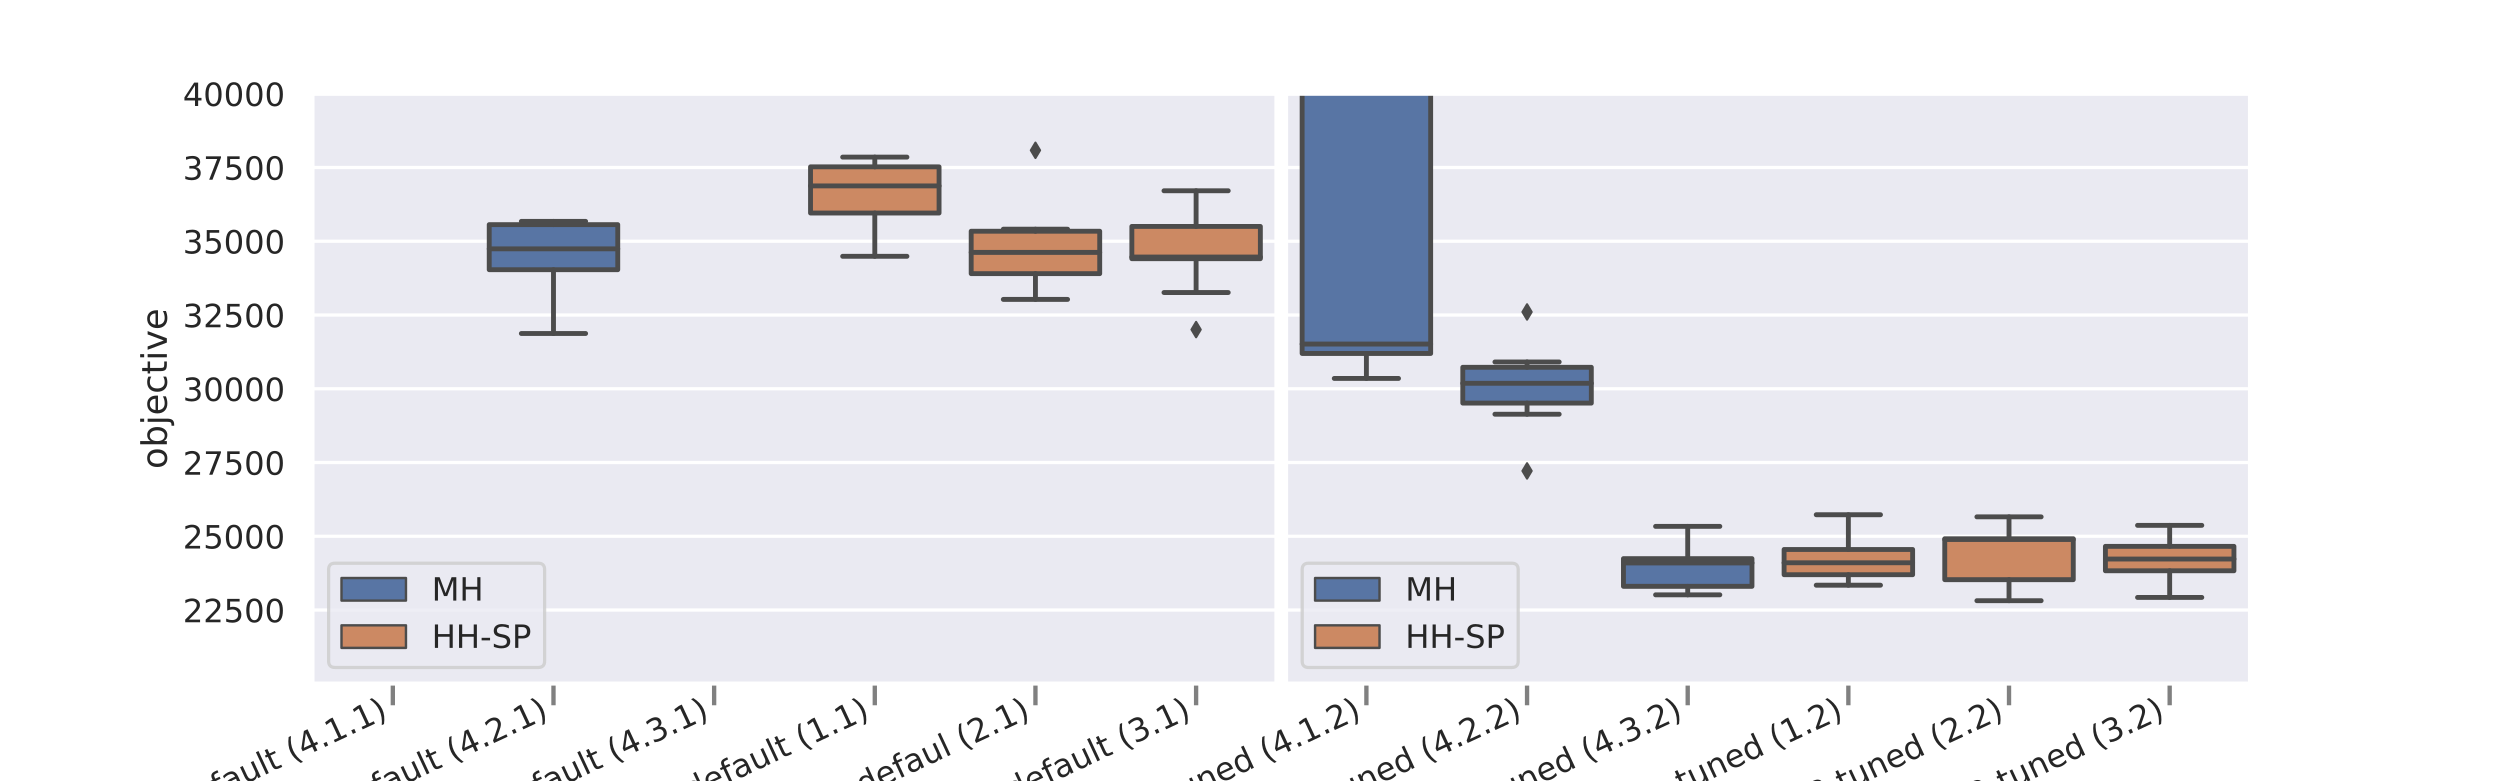 <?xml version="1.0" encoding="utf-8" standalone="no"?>
<!DOCTYPE svg PUBLIC "-//W3C//DTD SVG 1.1//EN"
  "http://www.w3.org/Graphics/SVG/1.1/DTD/svg11.dtd">
<!-- Created with matplotlib (https://matplotlib.org/) -->
<svg height="360pt" version="1.1" viewBox="0 0 1152 360" width="1152pt" xmlns="http://www.w3.org/2000/svg" xmlns:xlink="http://www.w3.org/1999/xlink">
 <defs>
  <style type="text/css">
*{stroke-linecap:butt;stroke-linejoin:round;}
  </style>
 </defs>
 <g id="figure_1">
  <g id="patch_1">
   <path d="M 0 360 
L 1152 360 
L 1152 0 
L 0 0 
z
" style="fill:#ffffff;"/>
  </g>
  <g id="axes_1">
   <g id="patch_2">
    <path d="M 144 315 
L 588.179 315 
L 588.179 43.2 
L 144 43.2 
z
" style="fill:#eaeaf2;"/>
   </g>
   <g id="matplotlib.axis_1">
    <g id="xtick_1">
     <g id="line2d_1">
      <defs>
       <path d="M 0 0 
L 0 10 
" id="m8cfad25445" style="stroke:#808080;stroke-width:2;"/>
      </defs>
      <g>
       <use style="fill:#808080;stroke:#808080;stroke-width:2;" x="181.015" xlink:href="#m8cfad25445" y="315"/>
      </g>
     </g>
     <g id="text_1">
      <!-- py.ES default (4.1.1) -->
      <defs>
       <path d="M 18.109 8.203 
L 18.109 -20.797 
L 9.078 -20.797 
L 9.078 54.688 
L 18.109 54.688 
L 18.109 46.391 
Q 20.953 51.266 25.266 53.625 
Q 29.594 56 35.594 56 
Q 45.562 56 51.781 48.094 
Q 58.016 40.188 58.016 27.297 
Q 58.016 14.406 51.781 6.484 
Q 45.562 -1.422 35.594 -1.422 
Q 29.594 -1.422 25.266 0.953 
Q 20.953 3.328 18.109 8.203 
z
M 48.688 27.297 
Q 48.688 37.203 44.609 42.844 
Q 40.531 48.484 33.406 48.484 
Q 26.266 48.484 22.188 42.844 
Q 18.109 37.203 18.109 27.297 
Q 18.109 17.391 22.188 11.75 
Q 26.266 6.109 33.406 6.109 
Q 40.531 6.109 44.609 11.75 
Q 48.688 17.391 48.688 27.297 
z
" id="DejaVuSans-112"/>
       <path d="M 32.172 -5.078 
Q 28.375 -14.844 24.75 -17.812 
Q 21.141 -20.797 15.094 -20.797 
L 7.906 -20.797 
L 7.906 -13.281 
L 13.188 -13.281 
Q 16.891 -13.281 18.938 -11.516 
Q 21 -9.766 23.484 -3.219 
L 25.094 0.875 
L 2.984 54.688 
L 12.5 54.688 
L 29.594 11.922 
L 46.688 54.688 
L 56.203 54.688 
z
" id="DejaVuSans-121"/>
       <path d="M 10.688 12.406 
L 21 12.406 
L 21 0 
L 10.688 0 
z
" id="DejaVuSans-46"/>
       <path d="M 9.812 72.906 
L 55.906 72.906 
L 55.906 64.594 
L 19.672 64.594 
L 19.672 43.016 
L 54.391 43.016 
L 54.391 34.719 
L 19.672 34.719 
L 19.672 8.297 
L 56.781 8.297 
L 56.781 0 
L 9.812 0 
z
" id="DejaVuSans-69"/>
       <path d="M 53.516 70.516 
L 53.516 60.891 
Q 47.906 63.578 42.922 64.891 
Q 37.938 66.219 33.297 66.219 
Q 25.25 66.219 20.875 63.094 
Q 16.5 59.969 16.5 54.203 
Q 16.5 49.359 19.406 46.891 
Q 22.312 44.438 30.422 42.922 
L 36.375 41.703 
Q 47.406 39.594 52.656 34.297 
Q 57.906 29 57.906 20.125 
Q 57.906 9.516 50.797 4.047 
Q 43.703 -1.422 29.984 -1.422 
Q 24.812 -1.422 18.969 -0.25 
Q 13.141 0.922 6.891 3.219 
L 6.891 13.375 
Q 12.891 10.016 18.656 8.297 
Q 24.422 6.594 29.984 6.594 
Q 38.422 6.594 43.016 9.906 
Q 47.609 13.234 47.609 19.391 
Q 47.609 24.75 44.312 27.781 
Q 41.016 30.812 33.5 32.328 
L 27.484 33.5 
Q 16.453 35.688 11.516 40.375 
Q 6.594 45.062 6.594 53.422 
Q 6.594 63.094 13.406 68.656 
Q 20.219 74.219 32.172 74.219 
Q 37.312 74.219 42.625 73.281 
Q 47.953 72.359 53.516 70.516 
z
" id="DejaVuSans-83"/>
       <path id="DejaVuSans-32"/>
       <path d="M 45.406 46.391 
L 45.406 75.984 
L 54.391 75.984 
L 54.391 0 
L 45.406 0 
L 45.406 8.203 
Q 42.578 3.328 38.25 0.953 
Q 33.938 -1.422 27.875 -1.422 
Q 17.969 -1.422 11.734 6.484 
Q 5.516 14.406 5.516 27.297 
Q 5.516 40.188 11.734 48.094 
Q 17.969 56 27.875 56 
Q 33.938 56 38.25 53.625 
Q 42.578 51.266 45.406 46.391 
z
M 14.797 27.297 
Q 14.797 17.391 18.875 11.75 
Q 22.953 6.109 30.078 6.109 
Q 37.203 6.109 41.297 11.75 
Q 45.406 17.391 45.406 27.297 
Q 45.406 37.203 41.297 42.844 
Q 37.203 48.484 30.078 48.484 
Q 22.953 48.484 18.875 42.844 
Q 14.797 37.203 14.797 27.297 
z
" id="DejaVuSans-100"/>
       <path d="M 56.203 29.594 
L 56.203 25.203 
L 14.891 25.203 
Q 15.484 15.922 20.484 11.062 
Q 25.484 6.203 34.422 6.203 
Q 39.594 6.203 44.453 7.469 
Q 49.312 8.734 54.109 11.281 
L 54.109 2.781 
Q 49.266 0.734 44.188 -0.344 
Q 39.109 -1.422 33.891 -1.422 
Q 20.797 -1.422 13.156 6.188 
Q 5.516 13.812 5.516 26.812 
Q 5.516 40.234 12.766 48.109 
Q 20.016 56 32.328 56 
Q 43.359 56 49.781 48.891 
Q 56.203 41.797 56.203 29.594 
z
M 47.219 32.234 
Q 47.125 39.594 43.094 43.984 
Q 39.062 48.391 32.422 48.391 
Q 24.906 48.391 20.391 44.141 
Q 15.875 39.891 15.188 32.172 
z
" id="DejaVuSans-101"/>
       <path d="M 37.109 75.984 
L 37.109 68.5 
L 28.516 68.5 
Q 23.688 68.5 21.797 66.547 
Q 19.922 64.594 19.922 59.516 
L 19.922 54.688 
L 34.719 54.688 
L 34.719 47.703 
L 19.922 47.703 
L 19.922 0 
L 10.891 0 
L 10.891 47.703 
L 2.297 47.703 
L 2.297 54.688 
L 10.891 54.688 
L 10.891 58.5 
Q 10.891 67.625 15.141 71.797 
Q 19.391 75.984 28.609 75.984 
z
" id="DejaVuSans-102"/>
       <path d="M 34.281 27.484 
Q 23.391 27.484 19.188 25 
Q 14.984 22.516 14.984 16.5 
Q 14.984 11.719 18.141 8.906 
Q 21.297 6.109 26.703 6.109 
Q 34.188 6.109 38.703 11.406 
Q 43.219 16.703 43.219 25.484 
L 43.219 27.484 
z
M 52.203 31.203 
L 52.203 0 
L 43.219 0 
L 43.219 8.297 
Q 40.141 3.328 35.547 0.953 
Q 30.953 -1.422 24.312 -1.422 
Q 15.922 -1.422 10.953 3.297 
Q 6 8.016 6 15.922 
Q 6 25.141 12.172 29.828 
Q 18.359 34.516 30.609 34.516 
L 43.219 34.516 
L 43.219 35.406 
Q 43.219 41.609 39.141 45 
Q 35.062 48.391 27.688 48.391 
Q 23 48.391 18.547 47.266 
Q 14.109 46.141 10.016 43.891 
L 10.016 52.203 
Q 14.938 54.109 19.578 55.047 
Q 24.219 56 28.609 56 
Q 40.484 56 46.344 49.844 
Q 52.203 43.703 52.203 31.203 
z
" id="DejaVuSans-97"/>
       <path d="M 8.5 21.578 
L 8.5 54.688 
L 17.484 54.688 
L 17.484 21.922 
Q 17.484 14.156 20.5 10.266 
Q 23.531 6.391 29.594 6.391 
Q 36.859 6.391 41.078 11.031 
Q 45.312 15.672 45.312 23.688 
L 45.312 54.688 
L 54.297 54.688 
L 54.297 0 
L 45.312 0 
L 45.312 8.406 
Q 42.047 3.422 37.719 1 
Q 33.406 -1.422 27.688 -1.422 
Q 18.266 -1.422 13.375 4.438 
Q 8.5 10.297 8.5 21.578 
z
M 31.109 56 
z
" id="DejaVuSans-117"/>
       <path d="M 9.422 75.984 
L 18.406 75.984 
L 18.406 0 
L 9.422 0 
z
" id="DejaVuSans-108"/>
       <path d="M 18.312 70.219 
L 18.312 54.688 
L 36.812 54.688 
L 36.812 47.703 
L 18.312 47.703 
L 18.312 18.016 
Q 18.312 11.328 20.141 9.422 
Q 21.969 7.516 27.594 7.516 
L 36.812 7.516 
L 36.812 0 
L 27.594 0 
Q 17.188 0 13.234 3.875 
Q 9.281 7.766 9.281 18.016 
L 9.281 47.703 
L 2.688 47.703 
L 2.688 54.688 
L 9.281 54.688 
L 9.281 70.219 
z
" id="DejaVuSans-116"/>
       <path d="M 31 75.875 
Q 24.469 64.656 21.281 53.656 
Q 18.109 42.672 18.109 31.391 
Q 18.109 20.125 21.312 9.062 
Q 24.516 -2 31 -13.188 
L 23.188 -13.188 
Q 15.875 -1.703 12.234 9.375 
Q 8.594 20.453 8.594 31.391 
Q 8.594 42.281 12.203 53.312 
Q 15.828 64.359 23.188 75.875 
z
" id="DejaVuSans-40"/>
       <path d="M 37.797 64.312 
L 12.891 25.391 
L 37.797 25.391 
z
M 35.203 72.906 
L 47.609 72.906 
L 47.609 25.391 
L 58.016 25.391 
L 58.016 17.188 
L 47.609 17.188 
L 47.609 0 
L 37.797 0 
L 37.797 17.188 
L 4.891 17.188 
L 4.891 26.703 
z
" id="DejaVuSans-52"/>
       <path d="M 12.406 8.297 
L 28.516 8.297 
L 28.516 63.922 
L 10.984 60.406 
L 10.984 69.391 
L 28.422 72.906 
L 38.281 72.906 
L 38.281 8.297 
L 54.391 8.297 
L 54.391 0 
L 12.406 0 
z
" id="DejaVuSans-49"/>
       <path d="M 8.016 75.875 
L 15.828 75.875 
Q 23.141 64.359 26.781 53.312 
Q 30.422 42.281 30.422 31.391 
Q 30.422 20.453 26.781 9.375 
Q 23.141 -1.703 15.828 -13.188 
L 8.016 -13.188 
Q 14.5 -2 17.703 9.062 
Q 20.906 20.125 20.906 31.391 
Q 20.906 42.672 17.703 53.656 
Q 14.5 64.656 8.016 75.875 
z
" id="DejaVuSans-41"/>
      </defs>
      <g style="fill:#262626;" transform="translate(41.247 394.793)rotate(-25)scale(0.148 -0.148)">
       <use xlink:href="#DejaVuSans-112"/>
       <use x="63.477" xlink:href="#DejaVuSans-121"/>
       <use x="122.438" xlink:href="#DejaVuSans-46"/>
       <use x="154.225" xlink:href="#DejaVuSans-69"/>
       <use x="217.408" xlink:href="#DejaVuSans-83"/>
       <use x="280.885" xlink:href="#DejaVuSans-32"/>
       <use x="312.672" xlink:href="#DejaVuSans-100"/>
       <use x="376.148" xlink:href="#DejaVuSans-101"/>
       <use x="437.672" xlink:href="#DejaVuSans-102"/>
       <use x="472.877" xlink:href="#DejaVuSans-97"/>
       <use x="534.156" xlink:href="#DejaVuSans-117"/>
       <use x="597.535" xlink:href="#DejaVuSans-108"/>
       <use x="625.318" xlink:href="#DejaVuSans-116"/>
       <use x="664.527" xlink:href="#DejaVuSans-32"/>
       <use x="696.314" xlink:href="#DejaVuSans-40"/>
       <use x="735.328" xlink:href="#DejaVuSans-52"/>
       <use x="798.951" xlink:href="#DejaVuSans-46"/>
       <use x="830.738" xlink:href="#DejaVuSans-49"/>
       <use x="894.361" xlink:href="#DejaVuSans-46"/>
       <use x="926.148" xlink:href="#DejaVuSans-49"/>
       <use x="989.771" xlink:href="#DejaVuSans-41"/>
      </g>
     </g>
    </g>
    <g id="xtick_2">
     <g id="line2d_2">
      <g>
       <use style="fill:#808080;stroke:#808080;stroke-width:2;" x="255.045" xlink:href="#m8cfad25445" y="315"/>
      </g>
     </g>
     <g id="text_2">
      <!-- py.SA default (4.2.1) -->
      <defs>
       <path d="M 34.188 63.188 
L 20.797 26.906 
L 47.609 26.906 
z
M 28.609 72.906 
L 39.797 72.906 
L 67.578 0 
L 57.328 0 
L 50.688 18.703 
L 17.828 18.703 
L 11.188 0 
L 0.781 0 
z
" id="DejaVuSans-65"/>
       <path d="M 19.188 8.297 
L 53.609 8.297 
L 53.609 0 
L 7.328 0 
L 7.328 8.297 
Q 12.938 14.109 22.625 23.891 
Q 32.328 33.688 34.812 36.531 
Q 39.547 41.844 41.422 45.531 
Q 43.312 49.219 43.312 52.781 
Q 43.312 58.594 39.234 62.25 
Q 35.156 65.922 28.609 65.922 
Q 23.969 65.922 18.812 64.312 
Q 13.672 62.703 7.812 59.422 
L 7.812 69.391 
Q 13.766 71.781 18.938 73 
Q 24.125 74.219 28.422 74.219 
Q 39.75 74.219 46.484 68.547 
Q 53.219 62.891 53.219 53.422 
Q 53.219 48.922 51.531 44.891 
Q 49.859 40.875 45.406 35.406 
Q 44.188 33.984 37.641 27.219 
Q 31.109 20.453 19.188 8.297 
z
" id="DejaVuSans-50"/>
      </defs>
      <g style="fill:#262626;" transform="translate(114.573 395.121)rotate(-25)scale(0.148 -0.148)">
       <use xlink:href="#DejaVuSans-112"/>
       <use x="63.477" xlink:href="#DejaVuSans-121"/>
       <use x="122.438" xlink:href="#DejaVuSans-46"/>
       <use x="154.225" xlink:href="#DejaVuSans-83"/>
       <use x="217.717" xlink:href="#DejaVuSans-65"/>
       <use x="286.125" xlink:href="#DejaVuSans-32"/>
       <use x="317.912" xlink:href="#DejaVuSans-100"/>
       <use x="381.389" xlink:href="#DejaVuSans-101"/>
       <use x="442.912" xlink:href="#DejaVuSans-102"/>
       <use x="478.117" xlink:href="#DejaVuSans-97"/>
       <use x="539.396" xlink:href="#DejaVuSans-117"/>
       <use x="602.775" xlink:href="#DejaVuSans-108"/>
       <use x="630.559" xlink:href="#DejaVuSans-116"/>
       <use x="669.768" xlink:href="#DejaVuSans-32"/>
       <use x="701.555" xlink:href="#DejaVuSans-40"/>
       <use x="740.568" xlink:href="#DejaVuSans-52"/>
       <use x="804.191" xlink:href="#DejaVuSans-46"/>
       <use x="835.979" xlink:href="#DejaVuSans-50"/>
       <use x="899.602" xlink:href="#DejaVuSans-46"/>
       <use x="931.389" xlink:href="#DejaVuSans-49"/>
       <use x="995.012" xlink:href="#DejaVuSans-41"/>
      </g>
     </g>
    </g>
    <g id="xtick_3">
     <g id="line2d_3">
      <g>
       <use style="fill:#808080;stroke:#808080;stroke-width:2;" x="329.075" xlink:href="#m8cfad25445" y="315"/>
      </g>
     </g>
     <g id="text_3">
      <!-- j.ES default (4.3.1) -->
      <defs>
       <path d="M 9.422 54.688 
L 18.406 54.688 
L 18.406 -0.984 
Q 18.406 -11.422 14.422 -16.109 
Q 10.453 -20.797 1.609 -20.797 
L -1.812 -20.797 
L -1.812 -13.188 
L 0.594 -13.188 
Q 5.719 -13.188 7.562 -10.812 
Q 9.422 -8.453 9.422 -0.984 
z
M 9.422 75.984 
L 18.406 75.984 
L 18.406 64.594 
L 9.422 64.594 
z
" id="DejaVuSans-106"/>
       <path d="M 40.578 39.312 
Q 47.656 37.797 51.625 33 
Q 55.609 28.219 55.609 21.188 
Q 55.609 10.406 48.188 4.484 
Q 40.766 -1.422 27.094 -1.422 
Q 22.516 -1.422 17.656 -0.516 
Q 12.797 0.391 7.625 2.203 
L 7.625 11.719 
Q 11.719 9.328 16.594 8.109 
Q 21.484 6.891 26.812 6.891 
Q 36.078 6.891 40.938 10.547 
Q 45.797 14.203 45.797 21.188 
Q 45.797 27.641 41.281 31.266 
Q 36.766 34.906 28.719 34.906 
L 20.219 34.906 
L 20.219 43.016 
L 29.109 43.016 
Q 36.375 43.016 40.234 45.922 
Q 44.094 48.828 44.094 54.297 
Q 44.094 59.906 40.109 62.906 
Q 36.141 65.922 28.719 65.922 
Q 24.656 65.922 20.016 65.031 
Q 15.375 64.156 9.812 62.312 
L 9.812 71.094 
Q 15.438 72.656 20.344 73.438 
Q 25.25 74.219 29.594 74.219 
Q 40.828 74.219 47.359 69.109 
Q 53.906 64.016 53.906 55.328 
Q 53.906 49.266 50.438 45.094 
Q 46.969 40.922 40.578 39.312 
z
" id="DejaVuSans-51"/>
      </defs>
      <g style="fill:#262626;" transform="translate(202.049 388.851)rotate(-25)scale(0.148 -0.148)">
       <use xlink:href="#DejaVuSans-106"/>
       <use x="27.783" xlink:href="#DejaVuSans-46"/>
       <use x="59.57" xlink:href="#DejaVuSans-69"/>
       <use x="122.754" xlink:href="#DejaVuSans-83"/>
       <use x="186.23" xlink:href="#DejaVuSans-32"/>
       <use x="218.018" xlink:href="#DejaVuSans-100"/>
       <use x="281.494" xlink:href="#DejaVuSans-101"/>
       <use x="343.018" xlink:href="#DejaVuSans-102"/>
       <use x="378.223" xlink:href="#DejaVuSans-97"/>
       <use x="439.502" xlink:href="#DejaVuSans-117"/>
       <use x="502.881" xlink:href="#DejaVuSans-108"/>
       <use x="530.664" xlink:href="#DejaVuSans-116"/>
       <use x="569.873" xlink:href="#DejaVuSans-32"/>
       <use x="601.66" xlink:href="#DejaVuSans-40"/>
       <use x="640.674" xlink:href="#DejaVuSans-52"/>
       <use x="704.297" xlink:href="#DejaVuSans-46"/>
       <use x="736.084" xlink:href="#DejaVuSans-51"/>
       <use x="799.707" xlink:href="#DejaVuSans-46"/>
       <use x="831.494" xlink:href="#DejaVuSans-49"/>
       <use x="895.117" xlink:href="#DejaVuSans-41"/>
      </g>
     </g>
    </g>
    <g id="xtick_4">
     <g id="line2d_4">
      <g>
       <use style="fill:#808080;stroke:#808080;stroke-width:2;" x="403.104" xlink:href="#m8cfad25445" y="315"/>
      </g>
     </g>
     <g id="text_4">
      <!-- random default (1.1) -->
      <defs>
       <path d="M 41.109 46.297 
Q 39.594 47.172 37.812 47.578 
Q 36.031 48 33.891 48 
Q 26.266 48 22.188 43.047 
Q 18.109 38.094 18.109 28.812 
L 18.109 0 
L 9.078 0 
L 9.078 54.688 
L 18.109 54.688 
L 18.109 46.188 
Q 20.953 51.172 25.484 53.578 
Q 30.031 56 36.531 56 
Q 37.453 56 38.578 55.875 
Q 39.703 55.766 41.062 55.516 
z
" id="DejaVuSans-114"/>
       <path d="M 54.891 33.016 
L 54.891 0 
L 45.906 0 
L 45.906 32.719 
Q 45.906 40.484 42.875 44.328 
Q 39.844 48.188 33.797 48.188 
Q 26.516 48.188 22.312 43.547 
Q 18.109 38.922 18.109 30.906 
L 18.109 0 
L 9.078 0 
L 9.078 54.688 
L 18.109 54.688 
L 18.109 46.188 
Q 21.344 51.125 25.703 53.562 
Q 30.078 56 35.797 56 
Q 45.219 56 50.047 50.172 
Q 54.891 44.344 54.891 33.016 
z
" id="DejaVuSans-110"/>
       <path d="M 30.609 48.391 
Q 23.391 48.391 19.188 42.75 
Q 14.984 37.109 14.984 27.297 
Q 14.984 17.484 19.156 11.844 
Q 23.344 6.203 30.609 6.203 
Q 37.797 6.203 41.984 11.859 
Q 46.188 17.531 46.188 27.297 
Q 46.188 37.016 41.984 42.703 
Q 37.797 48.391 30.609 48.391 
z
M 30.609 56 
Q 42.328 56 49.016 48.375 
Q 55.719 40.766 55.719 27.297 
Q 55.719 13.875 49.016 6.219 
Q 42.328 -1.422 30.609 -1.422 
Q 18.844 -1.422 12.172 6.219 
Q 5.516 13.875 5.516 27.297 
Q 5.516 40.766 12.172 48.375 
Q 18.844 56 30.609 56 
z
" id="DejaVuSans-111"/>
       <path d="M 52 44.188 
Q 55.375 50.25 60.062 53.125 
Q 64.75 56 71.094 56 
Q 79.641 56 84.281 50.016 
Q 88.922 44.047 88.922 33.016 
L 88.922 0 
L 79.891 0 
L 79.891 32.719 
Q 79.891 40.578 77.094 44.375 
Q 74.312 48.188 68.609 48.188 
Q 61.625 48.188 57.562 43.547 
Q 53.516 38.922 53.516 30.906 
L 53.516 0 
L 44.484 0 
L 44.484 32.719 
Q 44.484 40.625 41.703 44.406 
Q 38.922 48.188 33.109 48.188 
Q 26.219 48.188 22.156 43.531 
Q 18.109 38.875 18.109 30.906 
L 18.109 0 
L 9.078 0 
L 9.078 54.688 
L 18.109 54.688 
L 18.109 46.188 
Q 21.188 51.219 25.484 53.609 
Q 29.781 56 35.688 56 
Q 41.656 56 45.828 52.969 
Q 50 49.953 52 44.188 
z
" id="DejaVuSans-109"/>
      </defs>
      <g style="fill:#262626;" transform="translate(261.785 395.516)rotate(-25)scale(0.148 -0.148)">
       <use xlink:href="#DejaVuSans-114"/>
       <use x="41.113" xlink:href="#DejaVuSans-97"/>
       <use x="102.393" xlink:href="#DejaVuSans-110"/>
       <use x="165.771" xlink:href="#DejaVuSans-100"/>
       <use x="229.248" xlink:href="#DejaVuSans-111"/>
       <use x="290.43" xlink:href="#DejaVuSans-109"/>
       <use x="387.842" xlink:href="#DejaVuSans-32"/>
       <use x="419.629" xlink:href="#DejaVuSans-100"/>
       <use x="483.105" xlink:href="#DejaVuSans-101"/>
       <use x="544.629" xlink:href="#DejaVuSans-102"/>
       <use x="579.834" xlink:href="#DejaVuSans-97"/>
       <use x="641.113" xlink:href="#DejaVuSans-117"/>
       <use x="704.492" xlink:href="#DejaVuSans-108"/>
       <use x="732.275" xlink:href="#DejaVuSans-116"/>
       <use x="771.484" xlink:href="#DejaVuSans-32"/>
       <use x="803.271" xlink:href="#DejaVuSans-40"/>
       <use x="842.285" xlink:href="#DejaVuSans-49"/>
       <use x="905.908" xlink:href="#DejaVuSans-46"/>
       <use x="937.695" xlink:href="#DejaVuSans-49"/>
       <use x="1001.318" xlink:href="#DejaVuSans-41"/>
      </g>
     </g>
    </g>
    <g id="xtick_5">
     <g id="line2d_5">
      <g>
       <use style="fill:#808080;stroke:#808080;stroke-width:2;" x="477.134" xlink:href="#m8cfad25445" y="315"/>
      </g>
     </g>
     <g id="text_5">
      <!-- FRAMAB defaul (2.1) -->
      <defs>
       <path d="M 9.812 72.906 
L 51.703 72.906 
L 51.703 64.594 
L 19.672 64.594 
L 19.672 43.109 
L 48.578 43.109 
L 48.578 34.812 
L 19.672 34.812 
L 19.672 0 
L 9.812 0 
z
" id="DejaVuSans-70"/>
       <path d="M 44.391 34.188 
Q 47.562 33.109 50.562 29.594 
Q 53.562 26.078 56.594 19.922 
L 66.609 0 
L 56 0 
L 46.688 18.703 
Q 43.062 26.031 39.672 28.422 
Q 36.281 30.812 30.422 30.812 
L 19.672 30.812 
L 19.672 0 
L 9.812 0 
L 9.812 72.906 
L 32.078 72.906 
Q 44.578 72.906 50.734 67.672 
Q 56.891 62.453 56.891 51.906 
Q 56.891 45.016 53.688 40.469 
Q 50.484 35.938 44.391 34.188 
z
M 19.672 64.797 
L 19.672 38.922 
L 32.078 38.922 
Q 39.203 38.922 42.844 42.219 
Q 46.484 45.516 46.484 51.906 
Q 46.484 58.297 42.844 61.547 
Q 39.203 64.797 32.078 64.797 
z
" id="DejaVuSans-82"/>
       <path d="M 9.812 72.906 
L 24.516 72.906 
L 43.109 23.297 
L 61.812 72.906 
L 76.516 72.906 
L 76.516 0 
L 66.891 0 
L 66.891 64.016 
L 48.094 14.016 
L 38.188 14.016 
L 19.391 64.016 
L 19.391 0 
L 9.812 0 
z
" id="DejaVuSans-77"/>
       <path d="M 19.672 34.812 
L 19.672 8.109 
L 35.5 8.109 
Q 43.453 8.109 47.281 11.406 
Q 51.125 14.703 51.125 21.484 
Q 51.125 28.328 47.281 31.562 
Q 43.453 34.812 35.5 34.812 
z
M 19.672 64.797 
L 19.672 42.828 
L 34.281 42.828 
Q 41.5 42.828 45.031 45.531 
Q 48.578 48.25 48.578 53.812 
Q 48.578 59.328 45.031 62.062 
Q 41.5 64.797 34.281 64.797 
z
M 9.812 72.906 
L 35.016 72.906 
Q 46.297 72.906 52.391 68.219 
Q 58.5 63.531 58.5 54.891 
Q 58.5 48.188 55.375 44.234 
Q 52.25 40.281 46.188 39.312 
Q 53.469 37.75 57.5 32.781 
Q 61.531 27.828 61.531 20.406 
Q 61.531 10.641 54.891 5.312 
Q 48.25 0 35.984 0 
L 9.812 0 
z
" id="DejaVuSans-66"/>
      </defs>
      <g style="fill:#262626;" transform="translate(336.946 394.989)rotate(-25)scale(0.148 -0.148)">
       <use xlink:href="#DejaVuSans-70"/>
       <use x="57.52" xlink:href="#DejaVuSans-82"/>
       <use x="126.939" xlink:href="#DejaVuSans-65"/>
       <use x="195.348" xlink:href="#DejaVuSans-77"/>
       <use x="281.627" xlink:href="#DejaVuSans-65"/>
       <use x="350.035" xlink:href="#DejaVuSans-66"/>
       <use x="418.639" xlink:href="#DejaVuSans-32"/>
       <use x="450.426" xlink:href="#DejaVuSans-100"/>
       <use x="513.902" xlink:href="#DejaVuSans-101"/>
       <use x="575.426" xlink:href="#DejaVuSans-102"/>
       <use x="610.631" xlink:href="#DejaVuSans-97"/>
       <use x="671.91" xlink:href="#DejaVuSans-117"/>
       <use x="735.289" xlink:href="#DejaVuSans-108"/>
       <use x="763.072" xlink:href="#DejaVuSans-32"/>
       <use x="794.859" xlink:href="#DejaVuSans-40"/>
       <use x="833.873" xlink:href="#DejaVuSans-50"/>
       <use x="897.496" xlink:href="#DejaVuSans-46"/>
       <use x="929.283" xlink:href="#DejaVuSans-49"/>
       <use x="992.906" xlink:href="#DejaVuSans-41"/>
      </g>
     </g>
    </g>
    <g id="xtick_6">
     <g id="line2d_6">
      <g>
       <use style="fill:#808080;stroke:#808080;stroke-width:2;" x="551.164" xlink:href="#m8cfad25445" y="315"/>
      </g>
     </g>
     <g id="text_6">
      <!-- BRR default (3.1) -->
      <g style="fill:#262626;" transform="translate(434.106 384.203)rotate(-25)scale(0.148 -0.148)">
       <use xlink:href="#DejaVuSans-66"/>
       <use x="68.604" xlink:href="#DejaVuSans-82"/>
       <use x="138.086" xlink:href="#DejaVuSans-82"/>
       <use x="207.568" xlink:href="#DejaVuSans-32"/>
       <use x="239.355" xlink:href="#DejaVuSans-100"/>
       <use x="302.832" xlink:href="#DejaVuSans-101"/>
       <use x="364.355" xlink:href="#DejaVuSans-102"/>
       <use x="399.561" xlink:href="#DejaVuSans-97"/>
       <use x="460.84" xlink:href="#DejaVuSans-117"/>
       <use x="524.219" xlink:href="#DejaVuSans-108"/>
       <use x="552.002" xlink:href="#DejaVuSans-116"/>
       <use x="591.211" xlink:href="#DejaVuSans-32"/>
       <use x="622.998" xlink:href="#DejaVuSans-40"/>
       <use x="662.012" xlink:href="#DejaVuSans-51"/>
       <use x="725.635" xlink:href="#DejaVuSans-46"/>
       <use x="757.422" xlink:href="#DejaVuSans-49"/>
       <use x="821.045" xlink:href="#DejaVuSans-41"/>
      </g>
     </g>
    </g>
   </g>
   <g id="matplotlib.axis_2">
    <g id="ytick_1">
     <g id="line2d_7">
      <path clip-path="url(#pc50141e4b0)" d="M 144 281.096 
L 588.179 281.096 
" style="fill:none;stroke:#ffffff;stroke-linecap:round;stroke-width:1.5;"/>
     </g>
     <g id="text_7">
      <!-- 22500 -->
      <defs>
       <path d="M 10.797 72.906 
L 49.516 72.906 
L 49.516 64.594 
L 19.828 64.594 
L 19.828 46.734 
Q 21.969 47.469 24.109 47.828 
Q 26.266 48.188 28.422 48.188 
Q 40.625 48.188 47.75 41.5 
Q 54.891 34.812 54.891 23.391 
Q 54.891 11.625 47.562 5.094 
Q 40.234 -1.422 26.906 -1.422 
Q 22.312 -1.422 17.547 -0.641 
Q 12.797 0.141 7.719 1.703 
L 7.719 11.625 
Q 12.109 9.234 16.797 8.062 
Q 21.484 6.891 26.703 6.891 
Q 35.156 6.891 40.078 11.328 
Q 45.016 15.766 45.016 23.391 
Q 45.016 31 40.078 35.438 
Q 35.156 39.891 26.703 39.891 
Q 22.75 39.891 18.812 39.016 
Q 14.891 38.141 10.797 36.281 
z
" id="DejaVuSans-53"/>
       <path d="M 31.781 66.406 
Q 24.172 66.406 20.328 58.906 
Q 16.5 51.422 16.5 36.375 
Q 16.5 21.391 20.328 13.891 
Q 24.172 6.391 31.781 6.391 
Q 39.453 6.391 43.281 13.891 
Q 47.125 21.391 47.125 36.375 
Q 47.125 51.422 43.281 58.906 
Q 39.453 66.406 31.781 66.406 
z
M 31.781 74.219 
Q 44.047 74.219 50.516 64.516 
Q 56.984 54.828 56.984 36.375 
Q 56.984 17.969 50.516 8.266 
Q 44.047 -1.422 31.781 -1.422 
Q 19.531 -1.422 13.062 8.266 
Q 6.594 17.969 6.594 36.375 
Q 6.594 54.828 13.062 64.516 
Q 19.531 74.219 31.781 74.219 
z
" id="DejaVuSans-48"/>
      </defs>
      <g style="fill:#262626;" transform="translate(84.258 286.738)scale(0.148 -0.148)">
       <use xlink:href="#DejaVuSans-50"/>
       <use x="63.623" xlink:href="#DejaVuSans-50"/>
       <use x="127.246" xlink:href="#DejaVuSans-53"/>
       <use x="190.869" xlink:href="#DejaVuSans-48"/>
       <use x="254.492" xlink:href="#DejaVuSans-48"/>
      </g>
     </g>
    </g>
    <g id="ytick_2">
     <g id="line2d_8">
      <path clip-path="url(#pc50141e4b0)" d="M 144 247.111 
L 588.179 247.111 
" style="fill:none;stroke:#ffffff;stroke-linecap:round;stroke-width:1.5;"/>
     </g>
     <g id="text_8">
      <!-- 25000 -->
      <g style="fill:#262626;" transform="translate(84.258 252.753)scale(0.148 -0.148)">
       <use xlink:href="#DejaVuSans-50"/>
       <use x="63.623" xlink:href="#DejaVuSans-53"/>
       <use x="127.246" xlink:href="#DejaVuSans-48"/>
       <use x="190.869" xlink:href="#DejaVuSans-48"/>
       <use x="254.492" xlink:href="#DejaVuSans-48"/>
      </g>
     </g>
    </g>
    <g id="ytick_3">
     <g id="line2d_9">
      <path clip-path="url(#pc50141e4b0)" d="M 144 213.126 
L 588.179 213.126 
" style="fill:none;stroke:#ffffff;stroke-linecap:round;stroke-width:1.5;"/>
     </g>
     <g id="text_9">
      <!-- 27500 -->
      <defs>
       <path d="M 8.203 72.906 
L 55.078 72.906 
L 55.078 68.703 
L 28.609 0 
L 18.312 0 
L 43.219 64.594 
L 8.203 64.594 
z
" id="DejaVuSans-55"/>
      </defs>
      <g style="fill:#262626;" transform="translate(84.258 218.768)scale(0.148 -0.148)">
       <use xlink:href="#DejaVuSans-50"/>
       <use x="63.623" xlink:href="#DejaVuSans-55"/>
       <use x="127.246" xlink:href="#DejaVuSans-53"/>
       <use x="190.869" xlink:href="#DejaVuSans-48"/>
       <use x="254.492" xlink:href="#DejaVuSans-48"/>
      </g>
     </g>
    </g>
    <g id="ytick_4">
     <g id="line2d_10">
      <path clip-path="url(#pc50141e4b0)" d="M 144 179.141 
L 588.179 179.141 
" style="fill:none;stroke:#ffffff;stroke-linecap:round;stroke-width:1.5;"/>
     </g>
     <g id="text_10">
      <!-- 30000 -->
      <g style="fill:#262626;" transform="translate(84.258 184.783)scale(0.148 -0.148)">
       <use xlink:href="#DejaVuSans-51"/>
       <use x="63.623" xlink:href="#DejaVuSans-48"/>
       <use x="127.246" xlink:href="#DejaVuSans-48"/>
       <use x="190.869" xlink:href="#DejaVuSans-48"/>
       <use x="254.492" xlink:href="#DejaVuSans-48"/>
      </g>
     </g>
    </g>
    <g id="ytick_5">
     <g id="line2d_11">
      <path clip-path="url(#pc50141e4b0)" d="M 144 145.156 
L 588.179 145.156 
" style="fill:none;stroke:#ffffff;stroke-linecap:round;stroke-width:1.5;"/>
     </g>
     <g id="text_11">
      <!-- 32500 -->
      <g style="fill:#262626;" transform="translate(84.258 150.797)scale(0.148 -0.148)">
       <use xlink:href="#DejaVuSans-51"/>
       <use x="63.623" xlink:href="#DejaVuSans-50"/>
       <use x="127.246" xlink:href="#DejaVuSans-53"/>
       <use x="190.869" xlink:href="#DejaVuSans-48"/>
       <use x="254.492" xlink:href="#DejaVuSans-48"/>
      </g>
     </g>
    </g>
    <g id="ytick_6">
     <g id="line2d_12">
      <path clip-path="url(#pc50141e4b0)" d="M 144 111.17 
L 588.179 111.17 
" style="fill:none;stroke:#ffffff;stroke-linecap:round;stroke-width:1.5;"/>
     </g>
     <g id="text_12">
      <!-- 35000 -->
      <g style="fill:#262626;" transform="translate(84.258 116.812)scale(0.148 -0.148)">
       <use xlink:href="#DejaVuSans-51"/>
       <use x="63.623" xlink:href="#DejaVuSans-53"/>
       <use x="127.246" xlink:href="#DejaVuSans-48"/>
       <use x="190.869" xlink:href="#DejaVuSans-48"/>
       <use x="254.492" xlink:href="#DejaVuSans-48"/>
      </g>
     </g>
    </g>
    <g id="ytick_7">
     <g id="line2d_13">
      <path clip-path="url(#pc50141e4b0)" d="M 144 77.185 
L 588.179 77.185 
" style="fill:none;stroke:#ffffff;stroke-linecap:round;stroke-width:1.5;"/>
     </g>
     <g id="text_13">
      <!-- 37500 -->
      <g style="fill:#262626;" transform="translate(84.258 82.827)scale(0.148 -0.148)">
       <use xlink:href="#DejaVuSans-51"/>
       <use x="63.623" xlink:href="#DejaVuSans-55"/>
       <use x="127.246" xlink:href="#DejaVuSans-53"/>
       <use x="190.869" xlink:href="#DejaVuSans-48"/>
       <use x="254.492" xlink:href="#DejaVuSans-48"/>
      </g>
     </g>
    </g>
    <g id="ytick_8">
     <g id="line2d_14">
      <path clip-path="url(#pc50141e4b0)" d="M 144 43.2 
L 588.179 43.2 
" style="fill:none;stroke:#ffffff;stroke-linecap:round;stroke-width:1.5;"/>
     </g>
     <g id="text_14">
      <!-- 40000 -->
      <g style="fill:#262626;" transform="translate(84.258 48.842)scale(0.148 -0.148)">
       <use xlink:href="#DejaVuSans-52"/>
       <use x="63.623" xlink:href="#DejaVuSans-48"/>
       <use x="127.246" xlink:href="#DejaVuSans-48"/>
       <use x="190.869" xlink:href="#DejaVuSans-48"/>
       <use x="254.492" xlink:href="#DejaVuSans-48"/>
      </g>
     </g>
    </g>
    <g id="text_15">
     <!-- objective -->
     <defs>
      <path d="M 48.688 27.297 
Q 48.688 37.203 44.609 42.844 
Q 40.531 48.484 33.406 48.484 
Q 26.266 48.484 22.188 42.844 
Q 18.109 37.203 18.109 27.297 
Q 18.109 17.391 22.188 11.75 
Q 26.266 6.109 33.406 6.109 
Q 40.531 6.109 44.609 11.75 
Q 48.688 17.391 48.688 27.297 
z
M 18.109 46.391 
Q 20.953 51.266 25.266 53.625 
Q 29.594 56 35.594 56 
Q 45.562 56 51.781 48.094 
Q 58.016 40.188 58.016 27.297 
Q 58.016 14.406 51.781 6.484 
Q 45.562 -1.422 35.594 -1.422 
Q 29.594 -1.422 25.266 0.953 
Q 20.953 3.328 18.109 8.203 
L 18.109 0 
L 9.078 0 
L 9.078 75.984 
L 18.109 75.984 
z
" id="DejaVuSans-98"/>
      <path d="M 48.781 52.594 
L 48.781 44.188 
Q 44.969 46.297 41.141 47.344 
Q 37.312 48.391 33.406 48.391 
Q 24.656 48.391 19.812 42.844 
Q 14.984 37.312 14.984 27.297 
Q 14.984 17.281 19.812 11.734 
Q 24.656 6.203 33.406 6.203 
Q 37.312 6.203 41.141 7.25 
Q 44.969 8.297 48.781 10.406 
L 48.781 2.094 
Q 45.016 0.344 40.984 -0.531 
Q 36.969 -1.422 32.422 -1.422 
Q 20.062 -1.422 12.781 6.344 
Q 5.516 14.109 5.516 27.297 
Q 5.516 40.672 12.859 48.328 
Q 20.219 56 33.016 56 
Q 37.156 56 41.109 55.141 
Q 45.062 54.297 48.781 52.594 
z
" id="DejaVuSans-99"/>
      <path d="M 9.422 54.688 
L 18.406 54.688 
L 18.406 0 
L 9.422 0 
z
M 9.422 75.984 
L 18.406 75.984 
L 18.406 64.594 
L 9.422 64.594 
z
" id="DejaVuSans-105"/>
      <path d="M 2.984 54.688 
L 12.5 54.688 
L 29.594 8.797 
L 46.688 54.688 
L 56.203 54.688 
L 35.688 0 
L 23.484 0 
z
" id="DejaVuSans-118"/>
     </defs>
     <g style="fill:#262626;" transform="translate(76.889 216.09)rotate(-90)scale(0.162 -0.162)">
      <use xlink:href="#DejaVuSans-111"/>
      <use x="61.182" xlink:href="#DejaVuSans-98"/>
      <use x="124.658" xlink:href="#DejaVuSans-106"/>
      <use x="152.441" xlink:href="#DejaVuSans-101"/>
      <use x="213.965" xlink:href="#DejaVuSans-99"/>
      <use x="268.945" xlink:href="#DejaVuSans-116"/>
      <use x="308.154" xlink:href="#DejaVuSans-105"/>
      <use x="335.938" xlink:href="#DejaVuSans-118"/>
      <use x="395.117" xlink:href="#DejaVuSans-101"/>
     </g>
    </g>
   </g>
   <g id="patch_3">
    <path clip-path="url(#pc50141e4b0)" d="M 151.403 -1507.49 
L 210.627 -1507.49 
L 210.627 -1567.759 
L 151.403 -1567.759 
L 151.403 -1507.49 
z
" style="fill:#5875a4;stroke:#4c4c4c;stroke-linejoin:miter;stroke-width:2.25;"/>
   </g>
   <g id="patch_4">
    <path clip-path="url(#pc50141e4b0)" d="M 225.433 124.275 
L 284.657 124.275 
L 284.657 103.517 
L 225.433 103.517 
L 225.433 124.275 
z
" style="fill:#5875a4;stroke:#4c4c4c;stroke-linejoin:miter;stroke-width:2.25;"/>
   </g>
   <g id="patch_5">
    <path clip-path="url(#pc50141e4b0)" d="M 299.463 -1662.181 
L 358.687 -1662.181 
L 358.687 -1669.695 
L 299.463 -1669.695 
L 299.463 -1662.181 
z
" style="fill:#5875a4;stroke:#4c4c4c;stroke-linejoin:miter;stroke-width:2.25;"/>
   </g>
   <g id="patch_6">
    <path clip-path="url(#pc50141e4b0)" d="M 373.493 98.161 
L 432.716 98.161 
L 432.716 76.886 
L 373.493 76.886 
L 373.493 98.161 
z
" style="fill:#cc8963;stroke:#4c4c4c;stroke-linejoin:miter;stroke-width:2.25;"/>
   </g>
   <g id="patch_7">
    <path clip-path="url(#pc50141e4b0)" d="M 447.522 126.097 
L 506.746 126.097 
L 506.746 106.548 
L 447.522 106.548 
L 447.522 126.097 
z
" style="fill:#cc8963;stroke:#4c4c4c;stroke-linejoin:miter;stroke-width:2.25;"/>
   </g>
   <g id="patch_8">
    <path clip-path="url(#pc50141e4b0)" d="M 521.552 119.204 
L 580.776 119.204 
L 580.776 104.346 
L 521.552 104.346 
L 521.552 119.204 
z
" style="fill:#cc8963;stroke:#4c4c4c;stroke-linejoin:miter;stroke-width:2.25;"/>
   </g>
   <g id="patch_9">
    <path clip-path="url(#pc50141e4b0)" d="M 181.015 586.963 
L 181.015 586.963 
L 181.015 586.963 
L 181.015 586.963 
z
" style="fill:#5875a4;stroke:#4c4c4c;stroke-linejoin:miter;stroke-width:1.125;"/>
   </g>
   <g id="patch_10">
    <path clip-path="url(#pc50141e4b0)" d="M 181.015 586.963 
L 181.015 586.963 
L 181.015 586.963 
L 181.015 586.963 
z
" style="fill:#cc8963;stroke:#4c4c4c;stroke-linejoin:miter;stroke-width:1.125;"/>
   </g>
   <g id="line2d_15">
    <path clip-path="url(#pc50141e4b0)" style="fill:none;stroke:#4c4c4c;stroke-linecap:round;stroke-width:2.25;"/>
   </g>
   <g id="line2d_16">
    <path clip-path="url(#pc50141e4b0)" style="fill:none;stroke:#4c4c4c;stroke-linecap:round;stroke-width:2.25;"/>
   </g>
   <g id="line2d_17">
    <path clip-path="url(#pc50141e4b0)" style="fill:none;stroke:#4c4c4c;stroke-linecap:round;stroke-width:2.25;"/>
   </g>
   <g id="line2d_18">
    <path clip-path="url(#pc50141e4b0)" style="fill:none;stroke:#4c4c4c;stroke-linecap:round;stroke-width:2.25;"/>
   </g>
   <g id="line2d_19"/>
   <g id="line2d_20">
    <path clip-path="url(#pc50141e4b0)" d="M 255.045 124.275 
L 255.045 153.679 
" style="fill:none;stroke:#4c4c4c;stroke-linecap:round;stroke-width:2.25;"/>
   </g>
   <g id="line2d_21">
    <path clip-path="url(#pc50141e4b0)" d="M 255.045 103.517 
L 255.045 102.008 
" style="fill:none;stroke:#4c4c4c;stroke-linecap:round;stroke-width:2.25;"/>
   </g>
   <g id="line2d_22">
    <path clip-path="url(#pc50141e4b0)" d="M 240.239 153.679 
L 269.851 153.679 
" style="fill:none;stroke:#4c4c4c;stroke-linecap:round;stroke-width:2.25;"/>
   </g>
   <g id="line2d_23">
    <path clip-path="url(#pc50141e4b0)" d="M 240.239 102.008 
L 269.851 102.008 
" style="fill:none;stroke:#4c4c4c;stroke-linecap:round;stroke-width:2.25;"/>
   </g>
   <g id="line2d_24">
    <defs>
     <path d="M -0 3.536 
L 2.121 0 
L -0 -3.536 
L -2.121 -0 
z
" id="m20d6df7360" style="stroke:#4c4c4c;stroke-linejoin:miter;"/>
    </defs>
    <g clip-path="url(#pc50141e4b0)">
     <use style="fill:#4c4c4c;stroke:#4c4c4c;stroke-linejoin:miter;" x="255.045" xlink:href="#m20d6df7360" y="3.614"/>
    </g>
   </g>
   <g id="line2d_25">
    <path clip-path="url(#pc50141e4b0)" style="fill:none;stroke:#4c4c4c;stroke-linecap:round;stroke-width:2.25;"/>
   </g>
   <g id="line2d_26">
    <path clip-path="url(#pc50141e4b0)" style="fill:none;stroke:#4c4c4c;stroke-linecap:round;stroke-width:2.25;"/>
   </g>
   <g id="line2d_27">
    <path clip-path="url(#pc50141e4b0)" style="fill:none;stroke:#4c4c4c;stroke-linecap:round;stroke-width:2.25;"/>
   </g>
   <g id="line2d_28">
    <path clip-path="url(#pc50141e4b0)" style="fill:none;stroke:#4c4c4c;stroke-linecap:round;stroke-width:2.25;"/>
   </g>
   <g id="line2d_29">
    <g clip-path="url(#pc50141e4b0)"/>
   </g>
   <g id="line2d_30">
    <path clip-path="url(#pc50141e4b0)" d="M 403.104 98.161 
L 403.104 118.103 
" style="fill:none;stroke:#4c4c4c;stroke-linecap:round;stroke-width:2.25;"/>
   </g>
   <g id="line2d_31">
    <path clip-path="url(#pc50141e4b0)" d="M 403.104 76.886 
L 403.104 72.4 
" style="fill:none;stroke:#4c4c4c;stroke-linecap:round;stroke-width:2.25;"/>
   </g>
   <g id="line2d_32">
    <path clip-path="url(#pc50141e4b0)" d="M 388.299 118.103 
L 417.91 118.103 
" style="fill:none;stroke:#4c4c4c;stroke-linecap:round;stroke-width:2.25;"/>
   </g>
   <g id="line2d_33">
    <path clip-path="url(#pc50141e4b0)" d="M 388.299 72.4 
L 417.91 72.4 
" style="fill:none;stroke:#4c4c4c;stroke-linecap:round;stroke-width:2.25;"/>
   </g>
   <g id="line2d_34"/>
   <g id="line2d_35">
    <path clip-path="url(#pc50141e4b0)" d="M 477.134 126.097 
L 477.134 137.964 
" style="fill:none;stroke:#4c4c4c;stroke-linecap:round;stroke-width:2.25;"/>
   </g>
   <g id="line2d_36">
    <path clip-path="url(#pc50141e4b0)" d="M 477.134 106.548 
L 477.134 105.61 
" style="fill:none;stroke:#4c4c4c;stroke-linecap:round;stroke-width:2.25;"/>
   </g>
   <g id="line2d_37">
    <path clip-path="url(#pc50141e4b0)" d="M 462.328 137.964 
L 491.94 137.964 
" style="fill:none;stroke:#4c4c4c;stroke-linecap:round;stroke-width:2.25;"/>
   </g>
   <g id="line2d_38">
    <path clip-path="url(#pc50141e4b0)" d="M 462.328 105.61 
L 491.94 105.61 
" style="fill:none;stroke:#4c4c4c;stroke-linecap:round;stroke-width:2.25;"/>
   </g>
   <g id="line2d_39">
    <g clip-path="url(#pc50141e4b0)">
     <use style="fill:#4c4c4c;stroke:#4c4c4c;stroke-linejoin:miter;" x="477.134" xlink:href="#m20d6df7360" y="69.26"/>
    </g>
   </g>
   <g id="line2d_40">
    <path clip-path="url(#pc50141e4b0)" d="M 551.164 119.204 
L 551.164 134.797 
" style="fill:none;stroke:#4c4c4c;stroke-linecap:round;stroke-width:2.25;"/>
   </g>
   <g id="line2d_41">
    <path clip-path="url(#pc50141e4b0)" d="M 551.164 104.346 
L 551.164 87.911 
" style="fill:none;stroke:#4c4c4c;stroke-linecap:round;stroke-width:2.25;"/>
   </g>
   <g id="line2d_42">
    <path clip-path="url(#pc50141e4b0)" d="M 536.358 134.797 
L 565.97 134.797 
" style="fill:none;stroke:#4c4c4c;stroke-linecap:round;stroke-width:2.25;"/>
   </g>
   <g id="line2d_43">
    <path clip-path="url(#pc50141e4b0)" d="M 536.358 87.911 
L 565.97 87.911 
" style="fill:none;stroke:#4c4c4c;stroke-linecap:round;stroke-width:2.25;"/>
   </g>
   <g id="line2d_44">
    <g clip-path="url(#pc50141e4b0)">
     <use style="fill:#4c4c4c;stroke:#4c4c4c;stroke-linejoin:miter;" x="551.164" xlink:href="#m20d6df7360" y="151.871"/>
    </g>
   </g>
   <g id="line2d_45">
    <path clip-path="url(#pc50141e4b0)" style="fill:none;stroke:#4c4c4c;stroke-linecap:round;stroke-width:2.25;"/>
   </g>
   <g id="line2d_46">
    <path clip-path="url(#pc50141e4b0)" d="M 225.433 114.664 
L 284.657 114.664 
" style="fill:none;stroke:#4c4c4c;stroke-linecap:round;stroke-width:2.25;"/>
   </g>
   <g id="line2d_47">
    <path clip-path="url(#pc50141e4b0)" style="fill:none;stroke:#4c4c4c;stroke-linecap:round;stroke-width:2.25;"/>
   </g>
   <g id="line2d_48">
    <path clip-path="url(#pc50141e4b0)" d="M 373.493 85.668 
L 432.716 85.668 
" style="fill:none;stroke:#4c4c4c;stroke-linecap:round;stroke-width:2.25;"/>
   </g>
   <g id="line2d_49">
    <path clip-path="url(#pc50141e4b0)" d="M 447.522 116.309 
L 506.746 116.309 
" style="fill:none;stroke:#4c4c4c;stroke-linecap:round;stroke-width:2.25;"/>
   </g>
   <g id="line2d_50">
    <path clip-path="url(#pc50141e4b0)" d="M 521.552 118.457 
L 580.776 118.457 
" style="fill:none;stroke:#4c4c4c;stroke-linecap:round;stroke-width:2.25;"/>
   </g>
   <g id="patch_11">
    <path d="M 144 315 
L 144 43.2 
" style="fill:none;stroke:#ffffff;stroke-linecap:square;stroke-linejoin:miter;stroke-width:1.875;"/>
   </g>
   <g id="patch_12">
    <path d="M 588.179 315 
L 588.179 43.2 
" style="fill:none;stroke:#ffffff;stroke-linecap:square;stroke-linejoin:miter;stroke-width:1.875;"/>
   </g>
   <g id="patch_13">
    <path d="M 144 315 
L 588.179 315 
" style="fill:none;stroke:#ffffff;stroke-linecap:square;stroke-linejoin:miter;stroke-width:1.875;"/>
   </g>
   <g id="patch_14">
    <path d="M 144 43.2 
L 588.179 43.2 
" style="fill:none;stroke:#ffffff;stroke-linecap:square;stroke-linejoin:miter;stroke-width:1.875;"/>
   </g>
   <g id="legend_1">
    <g id="patch_15">
     <path d="M 154.395 307.575 
L 247.989 307.575 
Q 250.959 307.575 250.959 304.605 
L 250.959 262.496 
Q 250.959 259.526 247.989 259.526 
L 154.395 259.526 
Q 151.425 259.526 151.425 262.496 
L 151.425 304.605 
Q 151.425 307.575 154.395 307.575 
z
" style="fill:#eaeaf2;opacity:0.8;stroke:#cccccc;stroke-linejoin:miter;stroke-width:1.5;"/>
    </g>
    <g id="patch_16">
     <path d="M 157.365 276.75 
L 187.065 276.75 
L 187.065 266.355 
L 157.365 266.355 
z
" style="fill:#5875a4;stroke:#4c4c4c;stroke-linejoin:miter;stroke-width:1.125;"/>
    </g>
    <g id="text_16">
     <!-- MH -->
     <defs>
      <path d="M 9.812 72.906 
L 19.672 72.906 
L 19.672 43.016 
L 55.516 43.016 
L 55.516 72.906 
L 65.375 72.906 
L 65.375 0 
L 55.516 0 
L 55.516 34.719 
L 19.672 34.719 
L 19.672 0 
L 9.812 0 
z
" id="DejaVuSans-72"/>
     </defs>
     <g style="fill:#262626;" transform="translate(198.945 276.75)scale(0.148 -0.148)">
      <use xlink:href="#DejaVuSans-77"/>
      <use x="86.279" xlink:href="#DejaVuSans-72"/>
     </g>
    </g>
    <g id="patch_17">
     <path d="M 157.365 298.547 
L 187.065 298.547 
L 187.065 288.152 
L 157.365 288.152 
z
" style="fill:#cc8963;stroke:#4c4c4c;stroke-linejoin:miter;stroke-width:1.125;"/>
    </g>
    <g id="text_17">
     <!-- HH-SP -->
     <defs>
      <path d="M 4.891 31.391 
L 31.203 31.391 
L 31.203 23.391 
L 4.891 23.391 
z
" id="DejaVuSans-45"/>
      <path d="M 19.672 64.797 
L 19.672 37.406 
L 32.078 37.406 
Q 38.969 37.406 42.719 40.969 
Q 46.484 44.531 46.484 51.125 
Q 46.484 57.672 42.719 61.234 
Q 38.969 64.797 32.078 64.797 
z
M 9.812 72.906 
L 32.078 72.906 
Q 44.344 72.906 50.609 67.359 
Q 56.891 61.812 56.891 51.125 
Q 56.891 40.328 50.609 34.812 
Q 44.344 29.297 32.078 29.297 
L 19.672 29.297 
L 19.672 0 
L 9.812 0 
z
" id="DejaVuSans-80"/>
     </defs>
     <g style="fill:#262626;" transform="translate(198.945 298.547)scale(0.148 -0.148)">
      <use xlink:href="#DejaVuSans-72"/>
      <use x="75.195" xlink:href="#DejaVuSans-72"/>
      <use x="150.391" xlink:href="#DejaVuSans-45"/>
      <use x="186.475" xlink:href="#DejaVuSans-83"/>
      <use x="249.951" xlink:href="#DejaVuSans-80"/>
     </g>
    </g>
   </g>
  </g>
  <g id="axes_2">
   <g id="patch_18">
    <path d="M 592.621 315 
L 1036.8 315 
L 1036.8 43.2 
L 592.621 43.2 
z
" style="fill:#eaeaf2;"/>
   </g>
   <g id="matplotlib.axis_3">
    <g id="xtick_7">
     <g id="line2d_51">
      <g>
       <use style="fill:#808080;stroke:#808080;stroke-width:2;" x="629.636" xlink:href="#m8cfad25445" y="315"/>
      </g>
     </g>
     <g id="text_18">
      <!-- py.ES tuned (4.1.2) -->
      <g style="fill:#262626;" transform="translate(498.063 390.971)rotate(-25)scale(0.148 -0.148)">
       <use xlink:href="#DejaVuSans-112"/>
       <use x="63.477" xlink:href="#DejaVuSans-121"/>
       <use x="122.438" xlink:href="#DejaVuSans-46"/>
       <use x="154.225" xlink:href="#DejaVuSans-69"/>
       <use x="217.408" xlink:href="#DejaVuSans-83"/>
       <use x="280.885" xlink:href="#DejaVuSans-32"/>
       <use x="312.672" xlink:href="#DejaVuSans-116"/>
       <use x="351.881" xlink:href="#DejaVuSans-117"/>
       <use x="415.26" xlink:href="#DejaVuSans-110"/>
       <use x="478.639" xlink:href="#DejaVuSans-101"/>
       <use x="540.162" xlink:href="#DejaVuSans-100"/>
       <use x="603.639" xlink:href="#DejaVuSans-32"/>
       <use x="635.426" xlink:href="#DejaVuSans-40"/>
       <use x="674.439" xlink:href="#DejaVuSans-52"/>
       <use x="738.062" xlink:href="#DejaVuSans-46"/>
       <use x="769.85" xlink:href="#DejaVuSans-49"/>
       <use x="833.473" xlink:href="#DejaVuSans-46"/>
       <use x="865.26" xlink:href="#DejaVuSans-50"/>
       <use x="928.883" xlink:href="#DejaVuSans-41"/>
      </g>
     </g>
    </g>
    <g id="xtick_8">
     <g id="line2d_52">
      <g>
       <use style="fill:#808080;stroke:#808080;stroke-width:2;" x="703.666" xlink:href="#m8cfad25445" y="315"/>
      </g>
     </g>
     <g id="text_19">
      <!-- py.SA tuned (4.2.2) -->
      <g style="fill:#262626;" transform="translate(571.389 391.3)rotate(-25)scale(0.148 -0.148)">
       <use xlink:href="#DejaVuSans-112"/>
       <use x="63.477" xlink:href="#DejaVuSans-121"/>
       <use x="122.438" xlink:href="#DejaVuSans-46"/>
       <use x="154.225" xlink:href="#DejaVuSans-83"/>
       <use x="217.717" xlink:href="#DejaVuSans-65"/>
       <use x="286.125" xlink:href="#DejaVuSans-32"/>
       <use x="317.912" xlink:href="#DejaVuSans-116"/>
       <use x="357.121" xlink:href="#DejaVuSans-117"/>
       <use x="420.5" xlink:href="#DejaVuSans-110"/>
       <use x="483.879" xlink:href="#DejaVuSans-101"/>
       <use x="545.402" xlink:href="#DejaVuSans-100"/>
       <use x="608.879" xlink:href="#DejaVuSans-32"/>
       <use x="640.666" xlink:href="#DejaVuSans-40"/>
       <use x="679.68" xlink:href="#DejaVuSans-52"/>
       <use x="743.303" xlink:href="#DejaVuSans-46"/>
       <use x="775.09" xlink:href="#DejaVuSans-50"/>
       <use x="838.713" xlink:href="#DejaVuSans-46"/>
       <use x="870.5" xlink:href="#DejaVuSans-50"/>
       <use x="934.123" xlink:href="#DejaVuSans-41"/>
      </g>
     </g>
    </g>
    <g id="xtick_9">
     <g id="line2d_53">
      <g>
       <use style="fill:#808080;stroke:#808080;stroke-width:2;" x="777.696" xlink:href="#m8cfad25445" y="315"/>
      </g>
     </g>
     <g id="text_20">
      <!-- j.ES tuned (4.3.2) -->
      <g style="fill:#262626;" transform="translate(658.865 385.03)rotate(-25)scale(0.148 -0.148)">
       <use xlink:href="#DejaVuSans-106"/>
       <use x="27.783" xlink:href="#DejaVuSans-46"/>
       <use x="59.57" xlink:href="#DejaVuSans-69"/>
       <use x="122.754" xlink:href="#DejaVuSans-83"/>
       <use x="186.23" xlink:href="#DejaVuSans-32"/>
       <use x="218.018" xlink:href="#DejaVuSans-116"/>
       <use x="257.227" xlink:href="#DejaVuSans-117"/>
       <use x="320.605" xlink:href="#DejaVuSans-110"/>
       <use x="383.984" xlink:href="#DejaVuSans-101"/>
       <use x="445.508" xlink:href="#DejaVuSans-100"/>
       <use x="508.984" xlink:href="#DejaVuSans-32"/>
       <use x="540.771" xlink:href="#DejaVuSans-40"/>
       <use x="579.785" xlink:href="#DejaVuSans-52"/>
       <use x="643.408" xlink:href="#DejaVuSans-46"/>
       <use x="675.195" xlink:href="#DejaVuSans-51"/>
       <use x="738.818" xlink:href="#DejaVuSans-46"/>
       <use x="770.605" xlink:href="#DejaVuSans-50"/>
       <use x="834.229" xlink:href="#DejaVuSans-41"/>
      </g>
     </g>
    </g>
    <g id="xtick_10">
     <g id="line2d_54">
      <g>
       <use style="fill:#808080;stroke:#808080;stroke-width:2;" x="851.725" xlink:href="#m8cfad25445" y="315"/>
      </g>
     </g>
     <g id="text_21">
      <!-- random tuned (1.2) -->
      <g style="fill:#262626;" transform="translate(718.601 391.695)rotate(-25)scale(0.148 -0.148)">
       <use xlink:href="#DejaVuSans-114"/>
       <use x="41.113" xlink:href="#DejaVuSans-97"/>
       <use x="102.393" xlink:href="#DejaVuSans-110"/>
       <use x="165.771" xlink:href="#DejaVuSans-100"/>
       <use x="229.248" xlink:href="#DejaVuSans-111"/>
       <use x="290.43" xlink:href="#DejaVuSans-109"/>
       <use x="387.842" xlink:href="#DejaVuSans-32"/>
       <use x="419.629" xlink:href="#DejaVuSans-116"/>
       <use x="458.838" xlink:href="#DejaVuSans-117"/>
       <use x="522.217" xlink:href="#DejaVuSans-110"/>
       <use x="585.596" xlink:href="#DejaVuSans-101"/>
       <use x="647.119" xlink:href="#DejaVuSans-100"/>
       <use x="710.596" xlink:href="#DejaVuSans-32"/>
       <use x="742.383" xlink:href="#DejaVuSans-40"/>
       <use x="781.396" xlink:href="#DejaVuSans-49"/>
       <use x="845.02" xlink:href="#DejaVuSans-46"/>
       <use x="876.807" xlink:href="#DejaVuSans-50"/>
       <use x="940.43" xlink:href="#DejaVuSans-41"/>
      </g>
     </g>
    </g>
    <g id="xtick_11">
     <g id="line2d_55">
      <g>
       <use style="fill:#808080;stroke:#808080;stroke-width:2;" x="925.755" xlink:href="#m8cfad25445" y="315"/>
      </g>
     </g>
     <g id="text_22">
      <!-- FRAMAB tuned (2.2) -->
      <g style="fill:#262626;" transform="translate(788.486 393.628)rotate(-25)scale(0.148 -0.148)">
       <use xlink:href="#DejaVuSans-70"/>
       <use x="57.52" xlink:href="#DejaVuSans-82"/>
       <use x="126.939" xlink:href="#DejaVuSans-65"/>
       <use x="195.348" xlink:href="#DejaVuSans-77"/>
       <use x="281.627" xlink:href="#DejaVuSans-65"/>
       <use x="350.035" xlink:href="#DejaVuSans-66"/>
       <use x="418.639" xlink:href="#DejaVuSans-32"/>
       <use x="450.426" xlink:href="#DejaVuSans-116"/>
       <use x="489.635" xlink:href="#DejaVuSans-117"/>
       <use x="553.014" xlink:href="#DejaVuSans-110"/>
       <use x="616.393" xlink:href="#DejaVuSans-101"/>
       <use x="677.916" xlink:href="#DejaVuSans-100"/>
       <use x="741.393" xlink:href="#DejaVuSans-32"/>
       <use x="773.18" xlink:href="#DejaVuSans-40"/>
       <use x="812.193" xlink:href="#DejaVuSans-50"/>
       <use x="875.816" xlink:href="#DejaVuSans-46"/>
       <use x="907.604" xlink:href="#DejaVuSans-50"/>
       <use x="971.227" xlink:href="#DejaVuSans-41"/>
      </g>
     </g>
    </g>
    <g id="xtick_12">
     <g id="line2d_56">
      <g>
       <use style="fill:#808080;stroke:#808080;stroke-width:2;" x="999.785" xlink:href="#m8cfad25445" y="315"/>
      </g>
     </g>
     <g id="text_23">
      <!-- BRR tuned (3.2) -->
      <g style="fill:#262626;" transform="translate(890.922 380.382)rotate(-25)scale(0.148 -0.148)">
       <use xlink:href="#DejaVuSans-66"/>
       <use x="68.604" xlink:href="#DejaVuSans-82"/>
       <use x="138.086" xlink:href="#DejaVuSans-82"/>
       <use x="207.568" xlink:href="#DejaVuSans-32"/>
       <use x="239.355" xlink:href="#DejaVuSans-116"/>
       <use x="278.564" xlink:href="#DejaVuSans-117"/>
       <use x="341.943" xlink:href="#DejaVuSans-110"/>
       <use x="405.322" xlink:href="#DejaVuSans-101"/>
       <use x="466.846" xlink:href="#DejaVuSans-100"/>
       <use x="530.322" xlink:href="#DejaVuSans-32"/>
       <use x="562.109" xlink:href="#DejaVuSans-40"/>
       <use x="601.123" xlink:href="#DejaVuSans-51"/>
       <use x="664.746" xlink:href="#DejaVuSans-46"/>
       <use x="696.533" xlink:href="#DejaVuSans-50"/>
       <use x="760.156" xlink:href="#DejaVuSans-41"/>
      </g>
     </g>
    </g>
   </g>
   <g id="matplotlib.axis_4">
    <g id="ytick_9">
     <g id="line2d_57">
      <path clip-path="url(#p1751978685)" d="M 592.621 281.096 
L 1036.8 281.096 
" style="fill:none;stroke:#ffffff;stroke-linecap:round;stroke-width:1.5;"/>
     </g>
    </g>
    <g id="ytick_10">
     <g id="line2d_58">
      <path clip-path="url(#p1751978685)" d="M 592.621 247.111 
L 1036.8 247.111 
" style="fill:none;stroke:#ffffff;stroke-linecap:round;stroke-width:1.5;"/>
     </g>
    </g>
    <g id="ytick_11">
     <g id="line2d_59">
      <path clip-path="url(#p1751978685)" d="M 592.621 213.126 
L 1036.8 213.126 
" style="fill:none;stroke:#ffffff;stroke-linecap:round;stroke-width:1.5;"/>
     </g>
    </g>
    <g id="ytick_12">
     <g id="line2d_60">
      <path clip-path="url(#p1751978685)" d="M 592.621 179.141 
L 1036.8 179.141 
" style="fill:none;stroke:#ffffff;stroke-linecap:round;stroke-width:1.5;"/>
     </g>
    </g>
    <g id="ytick_13">
     <g id="line2d_61">
      <path clip-path="url(#p1751978685)" d="M 592.621 145.156 
L 1036.8 145.156 
" style="fill:none;stroke:#ffffff;stroke-linecap:round;stroke-width:1.5;"/>
     </g>
    </g>
    <g id="ytick_14">
     <g id="line2d_62">
      <path clip-path="url(#p1751978685)" d="M 592.621 111.17 
L 1036.8 111.17 
" style="fill:none;stroke:#ffffff;stroke-linecap:round;stroke-width:1.5;"/>
     </g>
    </g>
    <g id="ytick_15">
     <g id="line2d_63">
      <path clip-path="url(#p1751978685)" d="M 592.621 77.185 
L 1036.8 77.185 
" style="fill:none;stroke:#ffffff;stroke-linecap:round;stroke-width:1.5;"/>
     </g>
    </g>
    <g id="ytick_16">
     <g id="line2d_64">
      <path clip-path="url(#p1751978685)" d="M 592.621 43.2 
L 1036.8 43.2 
" style="fill:none;stroke:#ffffff;stroke-linecap:round;stroke-width:1.5;"/>
     </g>
    </g>
   </g>
   <g id="patch_19">
    <path clip-path="url(#p1751978685)" d="M 600.024 162.879 
L 659.248 162.879 
L 659.248 -87.075 
L 600.024 -87.075 
L 600.024 162.879 
z
" style="fill:#5875a4;stroke:#4c4c4c;stroke-linejoin:miter;stroke-width:2.25;"/>
   </g>
   <g id="patch_20">
    <path clip-path="url(#p1751978685)" d="M 674.054 185.754 
L 733.278 185.754 
L 733.278 169.248 
L 674.054 169.248 
L 674.054 185.754 
z
" style="fill:#5875a4;stroke:#4c4c4c;stroke-linejoin:miter;stroke-width:2.25;"/>
   </g>
   <g id="patch_21">
    <path clip-path="url(#p1751978685)" d="M 748.084 270.18 
L 807.307 270.18 
L 807.307 257.422 
L 748.084 257.422 
L 748.084 270.18 
z
" style="fill:#5875a4;stroke:#4c4c4c;stroke-linejoin:miter;stroke-width:2.25;"/>
   </g>
   <g id="patch_22">
    <path clip-path="url(#p1751978685)" d="M 822.113 264.824 
L 881.337 264.824 
L 881.337 253.201 
L 822.113 253.201 
L 822.113 264.824 
z
" style="fill:#cc8963;stroke:#4c4c4c;stroke-linejoin:miter;stroke-width:2.25;"/>
   </g>
   <g id="patch_23">
    <path clip-path="url(#p1751978685)" d="M 896.143 267.108 
L 955.367 267.108 
L 955.367 248.253 
L 896.143 248.253 
L 896.143 267.108 
z
" style="fill:#cc8963;stroke:#4c4c4c;stroke-linejoin:miter;stroke-width:2.25;"/>
   </g>
   <g id="patch_24">
    <path clip-path="url(#p1751978685)" d="M 970.173 263.016 
L 1029.397 263.016 
L 1029.397 251.76 
L 970.173 251.76 
L 970.173 263.016 
z
" style="fill:#cc8963;stroke:#4c4c4c;stroke-linejoin:miter;stroke-width:2.25;"/>
   </g>
   <g id="patch_25">
    <path clip-path="url(#p1751978685)" d="M 629.636 586.963 
L 629.636 586.963 
L 629.636 586.963 
L 629.636 586.963 
z
" style="fill:#5875a4;stroke:#4c4c4c;stroke-linejoin:miter;stroke-width:1.125;"/>
   </g>
   <g id="patch_26">
    <path clip-path="url(#p1751978685)" d="M 629.636 586.963 
L 629.636 586.963 
L 629.636 586.963 
L 629.636 586.963 
z
" style="fill:#cc8963;stroke:#4c4c4c;stroke-linejoin:miter;stroke-width:1.125;"/>
   </g>
   <g id="line2d_65">
    <path clip-path="url(#p1751978685)" d="M 629.636 162.879 
L 629.636 174.383 
" style="fill:none;stroke:#4c4c4c;stroke-linecap:round;stroke-width:2.25;"/>
   </g>
   <g id="line2d_66">
    <path clip-path="url(#p1751978685)" style="fill:none;stroke:#4c4c4c;stroke-linecap:round;stroke-width:2.25;"/>
   </g>
   <g id="line2d_67">
    <path clip-path="url(#p1751978685)" d="M 614.83 174.383 
L 644.442 174.383 
" style="fill:none;stroke:#4c4c4c;stroke-linecap:round;stroke-width:2.25;"/>
   </g>
   <g id="line2d_68">
    <path clip-path="url(#p1751978685)" style="fill:none;stroke:#4c4c4c;stroke-linecap:round;stroke-width:2.25;"/>
   </g>
   <g id="line2d_69"/>
   <g id="line2d_70">
    <path clip-path="url(#p1751978685)" d="M 703.666 185.754 
L 703.666 190.872 
" style="fill:none;stroke:#4c4c4c;stroke-linecap:round;stroke-width:2.25;"/>
   </g>
   <g id="line2d_71">
    <path clip-path="url(#p1751978685)" d="M 703.666 169.248 
L 703.666 166.797 
" style="fill:none;stroke:#4c4c4c;stroke-linecap:round;stroke-width:2.25;"/>
   </g>
   <g id="line2d_72">
    <path clip-path="url(#p1751978685)" d="M 688.86 190.872 
L 718.472 190.872 
" style="fill:none;stroke:#4c4c4c;stroke-linecap:round;stroke-width:2.25;"/>
   </g>
   <g id="line2d_73">
    <path clip-path="url(#p1751978685)" d="M 688.86 166.797 
L 718.472 166.797 
" style="fill:none;stroke:#4c4c4c;stroke-linecap:round;stroke-width:2.25;"/>
   </g>
   <g id="line2d_74">
    <g clip-path="url(#p1751978685)">
     <use style="fill:#4c4c4c;stroke:#4c4c4c;stroke-linejoin:miter;" x="703.666" xlink:href="#m20d6df7360" y="217"/>
     <use style="fill:#4c4c4c;stroke:#4c4c4c;stroke-linejoin:miter;" x="703.666" xlink:href="#m20d6df7360" y="143.755"/>
    </g>
   </g>
   <g id="line2d_75">
    <path clip-path="url(#p1751978685)" d="M 777.696 270.18 
L 777.696 274.095 
" style="fill:none;stroke:#4c4c4c;stroke-linecap:round;stroke-width:2.25;"/>
   </g>
   <g id="line2d_76">
    <path clip-path="url(#p1751978685)" d="M 777.696 257.422 
L 777.696 242.557 
" style="fill:none;stroke:#4c4c4c;stroke-linecap:round;stroke-width:2.25;"/>
   </g>
   <g id="line2d_77">
    <path clip-path="url(#p1751978685)" d="M 762.89 274.095 
L 792.501 274.095 
" style="fill:none;stroke:#4c4c4c;stroke-linecap:round;stroke-width:2.25;"/>
   </g>
   <g id="line2d_78">
    <path clip-path="url(#p1751978685)" d="M 762.89 242.557 
L 792.501 242.557 
" style="fill:none;stroke:#4c4c4c;stroke-linecap:round;stroke-width:2.25;"/>
   </g>
   <g id="line2d_79"/>
   <g id="line2d_80">
    <path clip-path="url(#p1751978685)" d="M 851.725 264.824 
L 851.725 269.664 
" style="fill:none;stroke:#4c4c4c;stroke-linecap:round;stroke-width:2.25;"/>
   </g>
   <g id="line2d_81">
    <path clip-path="url(#p1751978685)" d="M 851.725 253.201 
L 851.725 237.187 
" style="fill:none;stroke:#4c4c4c;stroke-linecap:round;stroke-width:2.25;"/>
   </g>
   <g id="line2d_82">
    <path clip-path="url(#p1751978685)" d="M 836.919 269.664 
L 866.531 269.664 
" style="fill:none;stroke:#4c4c4c;stroke-linecap:round;stroke-width:2.25;"/>
   </g>
   <g id="line2d_83">
    <path clip-path="url(#p1751978685)" d="M 836.919 237.187 
L 866.531 237.187 
" style="fill:none;stroke:#4c4c4c;stroke-linecap:round;stroke-width:2.25;"/>
   </g>
   <g id="line2d_84"/>
   <g id="line2d_85">
    <path clip-path="url(#p1751978685)" d="M 925.755 267.108 
L 925.755 276.801 
" style="fill:none;stroke:#4c4c4c;stroke-linecap:round;stroke-width:2.25;"/>
   </g>
   <g id="line2d_86">
    <path clip-path="url(#p1751978685)" d="M 925.755 248.253 
L 925.755 238.166 
" style="fill:none;stroke:#4c4c4c;stroke-linecap:round;stroke-width:2.25;"/>
   </g>
   <g id="line2d_87">
    <path clip-path="url(#p1751978685)" d="M 910.949 276.801 
L 940.561 276.801 
" style="fill:none;stroke:#4c4c4c;stroke-linecap:round;stroke-width:2.25;"/>
   </g>
   <g id="line2d_88">
    <path clip-path="url(#p1751978685)" d="M 910.949 238.166 
L 940.561 238.166 
" style="fill:none;stroke:#4c4c4c;stroke-linecap:round;stroke-width:2.25;"/>
   </g>
   <g id="line2d_89"/>
   <g id="line2d_90">
    <path clip-path="url(#p1751978685)" d="M 999.785 263.016 
L 999.785 275.292 
" style="fill:none;stroke:#4c4c4c;stroke-linecap:round;stroke-width:2.25;"/>
   </g>
   <g id="line2d_91">
    <path clip-path="url(#p1751978685)" d="M 999.785 251.76 
L 999.785 242.081 
" style="fill:none;stroke:#4c4c4c;stroke-linecap:round;stroke-width:2.25;"/>
   </g>
   <g id="line2d_92">
    <path clip-path="url(#p1751978685)" d="M 984.979 275.292 
L 1014.591 275.292 
" style="fill:none;stroke:#4c4c4c;stroke-linecap:round;stroke-width:2.25;"/>
   </g>
   <g id="line2d_93">
    <path clip-path="url(#p1751978685)" d="M 984.979 242.081 
L 1014.591 242.081 
" style="fill:none;stroke:#4c4c4c;stroke-linecap:round;stroke-width:2.25;"/>
   </g>
   <g id="line2d_94"/>
   <g id="line2d_95">
    <path clip-path="url(#p1751978685)" d="M 600.024 158.546 
L 659.248 158.546 
" style="fill:none;stroke:#4c4c4c;stroke-linecap:round;stroke-width:2.25;"/>
   </g>
   <g id="line2d_96">
    <path clip-path="url(#p1751978685)" d="M 674.054 176.619 
L 733.278 176.619 
" style="fill:none;stroke:#4c4c4c;stroke-linecap:round;stroke-width:2.25;"/>
   </g>
   <g id="line2d_97">
    <path clip-path="url(#p1751978685)" d="M 748.084 259.414 
L 807.307 259.414 
" style="fill:none;stroke:#4c4c4c;stroke-linecap:round;stroke-width:2.25;"/>
   </g>
   <g id="line2d_98">
    <path clip-path="url(#p1751978685)" d="M 822.113 259.332 
L 881.337 259.332 
" style="fill:none;stroke:#4c4c4c;stroke-linecap:round;stroke-width:2.25;"/>
   </g>
   <g id="line2d_99">
    <path clip-path="url(#p1751978685)" d="M 896.143 248.593 
L 955.367 248.593 
" style="fill:none;stroke:#4c4c4c;stroke-linecap:round;stroke-width:2.25;"/>
   </g>
   <g id="line2d_100">
    <path clip-path="url(#p1751978685)" d="M 970.173 257.592 
L 1029.397 257.592 
" style="fill:none;stroke:#4c4c4c;stroke-linecap:round;stroke-width:2.25;"/>
   </g>
   <g id="patch_27">
    <path d="M 592.621 315 
L 592.621 43.2 
" style="fill:none;stroke:#ffffff;stroke-linecap:square;stroke-linejoin:miter;stroke-width:1.875;"/>
   </g>
   <g id="patch_28">
    <path d="M 1036.8 315 
L 1036.8 43.2 
" style="fill:none;stroke:#ffffff;stroke-linecap:square;stroke-linejoin:miter;stroke-width:1.875;"/>
   </g>
   <g id="patch_29">
    <path d="M 592.621 315 
L 1036.8 315 
" style="fill:none;stroke:#ffffff;stroke-linecap:square;stroke-linejoin:miter;stroke-width:1.875;"/>
   </g>
   <g id="patch_30">
    <path d="M 592.621 43.2 
L 1036.8 43.2 
" style="fill:none;stroke:#ffffff;stroke-linecap:square;stroke-linejoin:miter;stroke-width:1.875;"/>
   </g>
   <g id="legend_2">
    <g id="patch_31">
     <path d="M 603.016 307.575 
L 696.61 307.575 
Q 699.58 307.575 699.58 304.605 
L 699.58 262.496 
Q 699.58 259.526 696.61 259.526 
L 603.016 259.526 
Q 600.046 259.526 600.046 262.496 
L 600.046 304.605 
Q 600.046 307.575 603.016 307.575 
z
" style="fill:#eaeaf2;opacity:0.8;stroke:#cccccc;stroke-linejoin:miter;stroke-width:1.5;"/>
    </g>
    <g id="patch_32">
     <path d="M 605.986 276.75 
L 635.686 276.75 
L 635.686 266.355 
L 605.986 266.355 
z
" style="fill:#5875a4;stroke:#4c4c4c;stroke-linejoin:miter;stroke-width:1.125;"/>
    </g>
    <g id="text_24">
     <!-- MH -->
     <g style="fill:#262626;" transform="translate(647.566 276.75)scale(0.148 -0.148)">
      <use xlink:href="#DejaVuSans-77"/>
      <use x="86.279" xlink:href="#DejaVuSans-72"/>
     </g>
    </g>
    <g id="patch_33">
     <path d="M 605.986 298.547 
L 635.686 298.547 
L 635.686 288.152 
L 605.986 288.152 
z
" style="fill:#cc8963;stroke:#4c4c4c;stroke-linejoin:miter;stroke-width:1.125;"/>
    </g>
    <g id="text_25">
     <!-- HH-SP -->
     <g style="fill:#262626;" transform="translate(647.566 298.547)scale(0.148 -0.148)">
      <use xlink:href="#DejaVuSans-72"/>
      <use x="75.195" xlink:href="#DejaVuSans-72"/>
      <use x="150.391" xlink:href="#DejaVuSans-45"/>
      <use x="186.475" xlink:href="#DejaVuSans-83"/>
      <use x="249.951" xlink:href="#DejaVuSans-80"/>
     </g>
    </g>
   </g>
  </g>
 </g>
 <defs>
  <clipPath id="pc50141e4b0">
   <rect height="271.8" width="444.179" x="144" y="43.2"/>
  </clipPath>
  <clipPath id="p1751978685">
   <rect height="271.8" width="444.179" x="592.621" y="43.2"/>
  </clipPath>
 </defs>
</svg>
